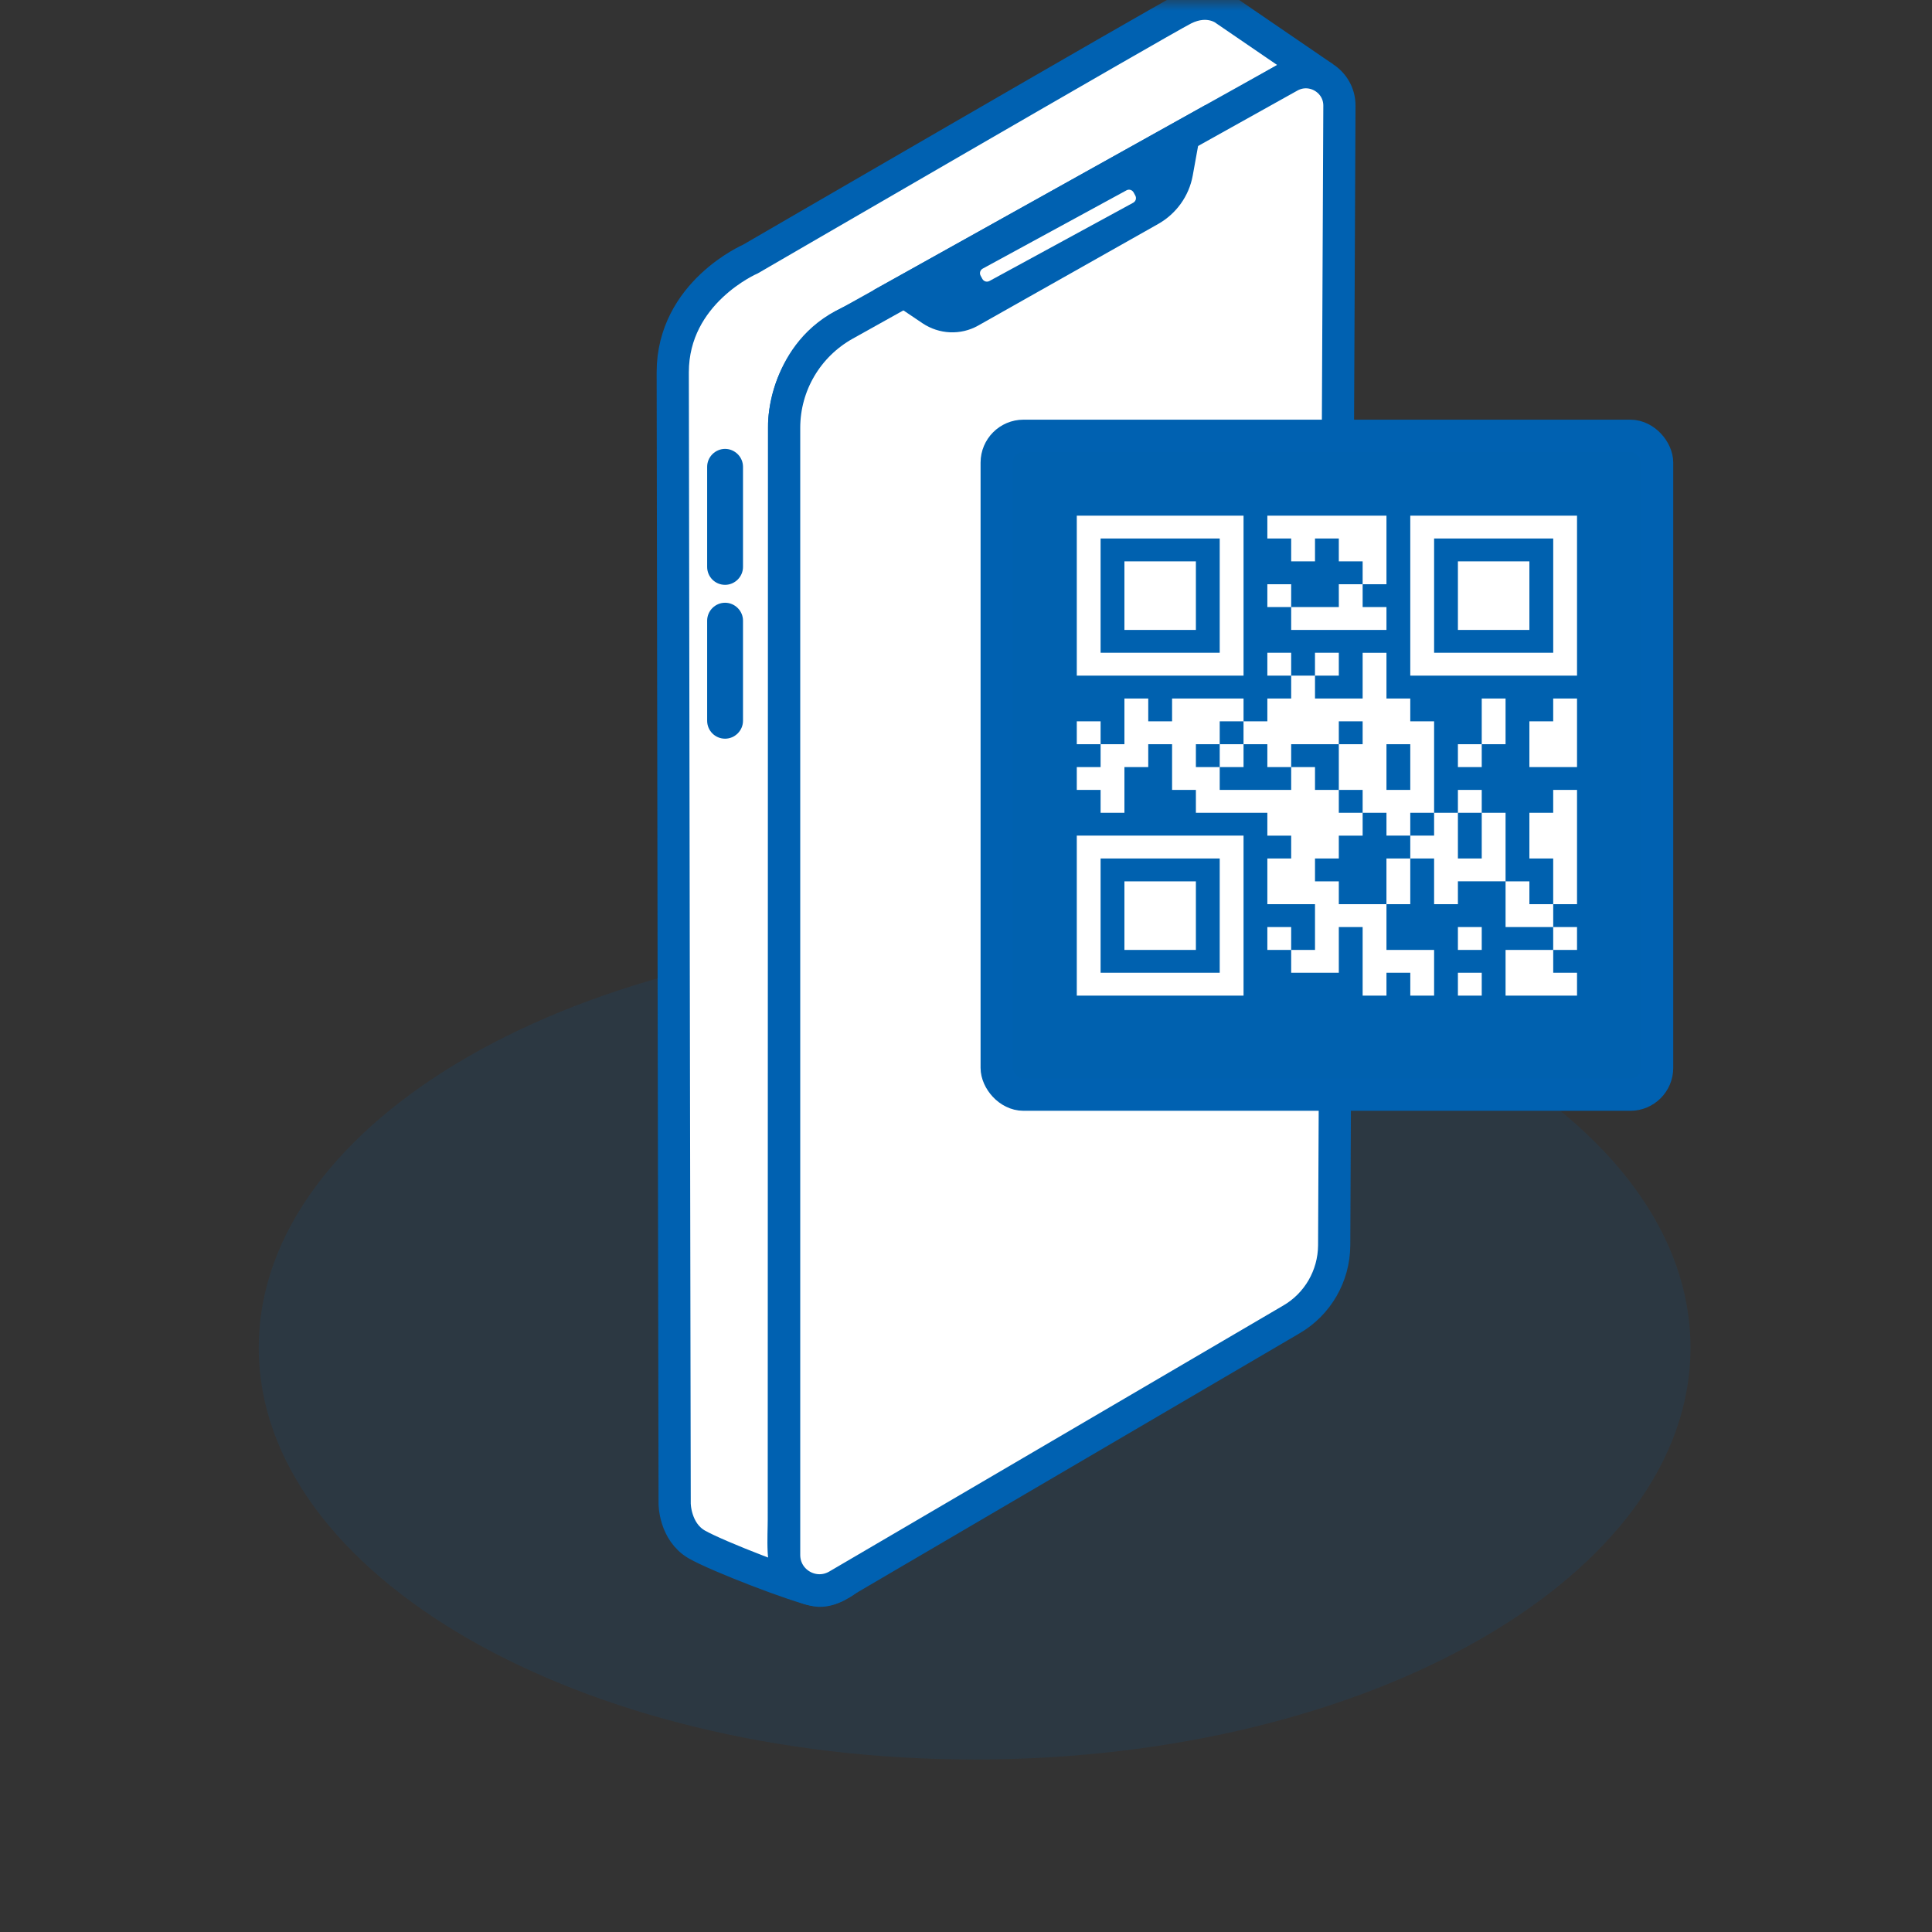 <svg width="90" height="90" viewBox="0 0 90 90" fill="none" xmlns="http://www.w3.org/2000/svg">
<rect x="0" y="0" width="90" height="90" fill="#333333" stroke="none"/>
<mask id="mask0_2620_12715" style="mask-type:alpha" maskUnits="userSpaceOnUse" x="0" y="0" width="90" height="90">
<rect width="90" height="90" fill="#D9D9D9"/>
</mask>
<g mask="url(#mask0_2620_12715)">
<path opacity="0.129" d="M45.402 81.964C63.82 81.964 78.75 73.375 78.75 62.781C78.75 52.186 63.82 43.597 45.402 43.597C26.984 43.597 12.054 52.186 12.054 62.781C12.054 73.375 26.984 81.964 45.402 81.964Z" fill="#0061AF"/>
<path d="M61.661 3.6L57.096 0.478C57.096 0.478 56.327 -0.166 55.147 0.423C53.978 1.023 34.958 12.067 34.958 12.067C34.958 12.067 31.339 13.622 31.339 17.344C31.339 21.067 31.428 70.043 31.428 70.043C31.428 70.043 31.428 71.343 32.453 71.943C33.422 72.499 37.152 73.932 38.021 74.088C38.7 74.21 39.479 73.576 39.479 73.576C39.479 73.576 37.931 74.51 36.907 73.499C36.373 72.965 36.517 71.61 36.517 70.788L36.529 19.711C36.529 19.711 36.584 16.389 39.546 15.011C42.508 13.633 60.069 3.567 60.069 3.567C60.069 3.567 60.871 3.089 61.661 3.6Z" fill="white" stroke="#0061B1" stroke-width="1.5" stroke-miterlimit="10"/>
<path d="M36.528 72.432V19.933C36.528 17.933 37.608 16.1 39.356 15.122L60.068 3.567C61.115 2.978 62.407 3.745 62.395 4.934L62.151 58.021C62.139 59.443 61.382 60.754 60.157 61.465L39.011 73.854C37.909 74.499 36.528 73.71 36.528 72.432Z" fill="white" stroke="#0061B1" stroke-width="1.5" stroke-miterlimit="10"/>
<path d="M42.119 13.578L43.388 14.433C43.934 14.8 44.635 14.833 45.203 14.511L53.588 9.778C54.234 9.411 54.691 8.778 54.824 8.045L55.136 6.322L42.119 13.578Z" fill="#0061B1" stroke="#0061B1" stroke-width="1.5" stroke-miterlimit="10"/>
<path d="M45.76 12.989L45.682 12.845C45.615 12.722 45.66 12.578 45.782 12.511L52.475 8.867C52.597 8.8 52.742 8.845 52.809 8.967L52.887 9.111C52.954 9.233 52.909 9.378 52.787 9.445L46.094 13.089C45.972 13.156 45.827 13.111 45.76 12.989Z" fill="white"/>
<path d="M32.942 26.411V21.744C32.942 21.289 33.32 20.911 33.777 20.911C34.233 20.911 34.612 21.289 34.612 21.744V26.411C34.612 26.866 34.233 27.244 33.777 27.244C33.309 27.244 32.942 26.866 32.942 26.411Z" fill="#0061B1"/>
<path d="M32.942 33.577V28.911C32.942 28.455 33.32 28.078 33.777 28.078C34.233 28.078 34.612 28.455 34.612 28.911V33.577C34.612 34.033 34.233 34.411 33.777 34.411C33.309 34.411 32.942 34.033 32.942 33.577Z" fill="#0061B1"/>
<rect x="46.429" y="20.3" width="30.767" height="30.695" rx="1.25" fill="#0061AF" stroke="#0061B1" stroke-width="1.5"/>
<path fill-rule="evenodd" clip-rule="evenodd" d="M50.161 31.474V24.021H57.929V31.474H50.161ZM51.27 30.409H56.819V25.086H51.27V30.409ZM64.587 24.021H59.038L59.038 25.086H60.148V26.151H61.258V25.086H62.367V26.151H63.477V27.215H64.587V24.021ZM65.696 24.021V31.474H73.464V24.021H65.696ZM72.354 30.409H66.806V25.086H72.355V30.409H72.354ZM55.709 26.15H52.38V29.345H55.709V26.15ZM67.915 26.15H71.245V29.345H67.915V26.15ZM60.148 27.215H59.038V28.28H60.148V29.345H64.587V28.28H63.477V27.215H62.367L62.368 28.28H60.148V27.215ZM60.148 30.409H59.038V31.474H60.148V30.409ZM61.257 30.409H62.367V31.474H61.257V30.409ZM53.49 32.539H52.38V34.668H51.27V35.733H50.161V36.797H51.27V37.862H52.38V35.733H53.49V34.668H54.6V36.797H55.709V37.862H59.038V38.927H60.148V39.992H59.038V42.121H61.258V44.25H60.148V45.314H62.367V43.185H63.477V46.379H64.587V45.314H65.697V46.379H66.806V44.25H64.587V42.121H62.367V41.056H61.258V39.992H62.367V38.927H63.477V37.862H62.367V36.797H61.258V35.733H60.148V36.797H56.819V35.733H55.709V34.668H56.819V33.603H57.928V34.668H56.819V35.733H57.929V34.668H59.038V35.733H60.148V34.668H62.367V36.797H63.477V37.862H64.587V38.926H65.696V37.862H66.806V33.603L65.696 33.603V32.539H64.587V30.41H63.477V32.539H61.258V31.474H60.148V32.539H59.038V33.603H57.929V32.539H54.6V33.603H53.49V32.539ZM62.367 34.668V33.603H63.477V34.668H62.367ZM69.025 32.539H70.135V34.668H69.025V35.733H67.915V34.668H69.025V32.539ZM73.464 32.539H72.354V33.603H71.245V35.733H73.464V32.539ZM50.161 33.603H51.27V34.668H50.161V33.603ZM65.696 36.797H64.587V34.668H65.696V36.797ZM67.915 36.797H69.025V37.862H70.135V41.055H67.915V42.12H66.806V39.991H65.696V38.926H66.806V37.862H67.915V39.991H69.025V37.862H67.915V36.797ZM73.464 36.797H72.354V37.862H71.245V39.991H72.354V42.12H73.464V36.797ZM50.161 46.379V38.926H57.929V46.379H50.161ZM51.27 45.314H56.819V39.992H51.27V45.314ZM64.586 39.991H65.696V42.12H64.586V39.991ZM55.709 41.056H52.38V44.25H55.709V41.056ZM70.135 41.056H71.245V42.12H72.355V43.185H70.135V41.056ZM60.148 43.185H59.038V44.25H60.148V43.185ZM67.915 43.185H69.025V44.25H67.915V43.185ZM73.464 43.185H72.354V44.25H70.135V46.379H73.464V45.314H72.355V44.25H73.464V43.185ZM69.025 45.314H67.915V46.379H69.025V45.314Z" fill="white"/>
</g>
</svg>
